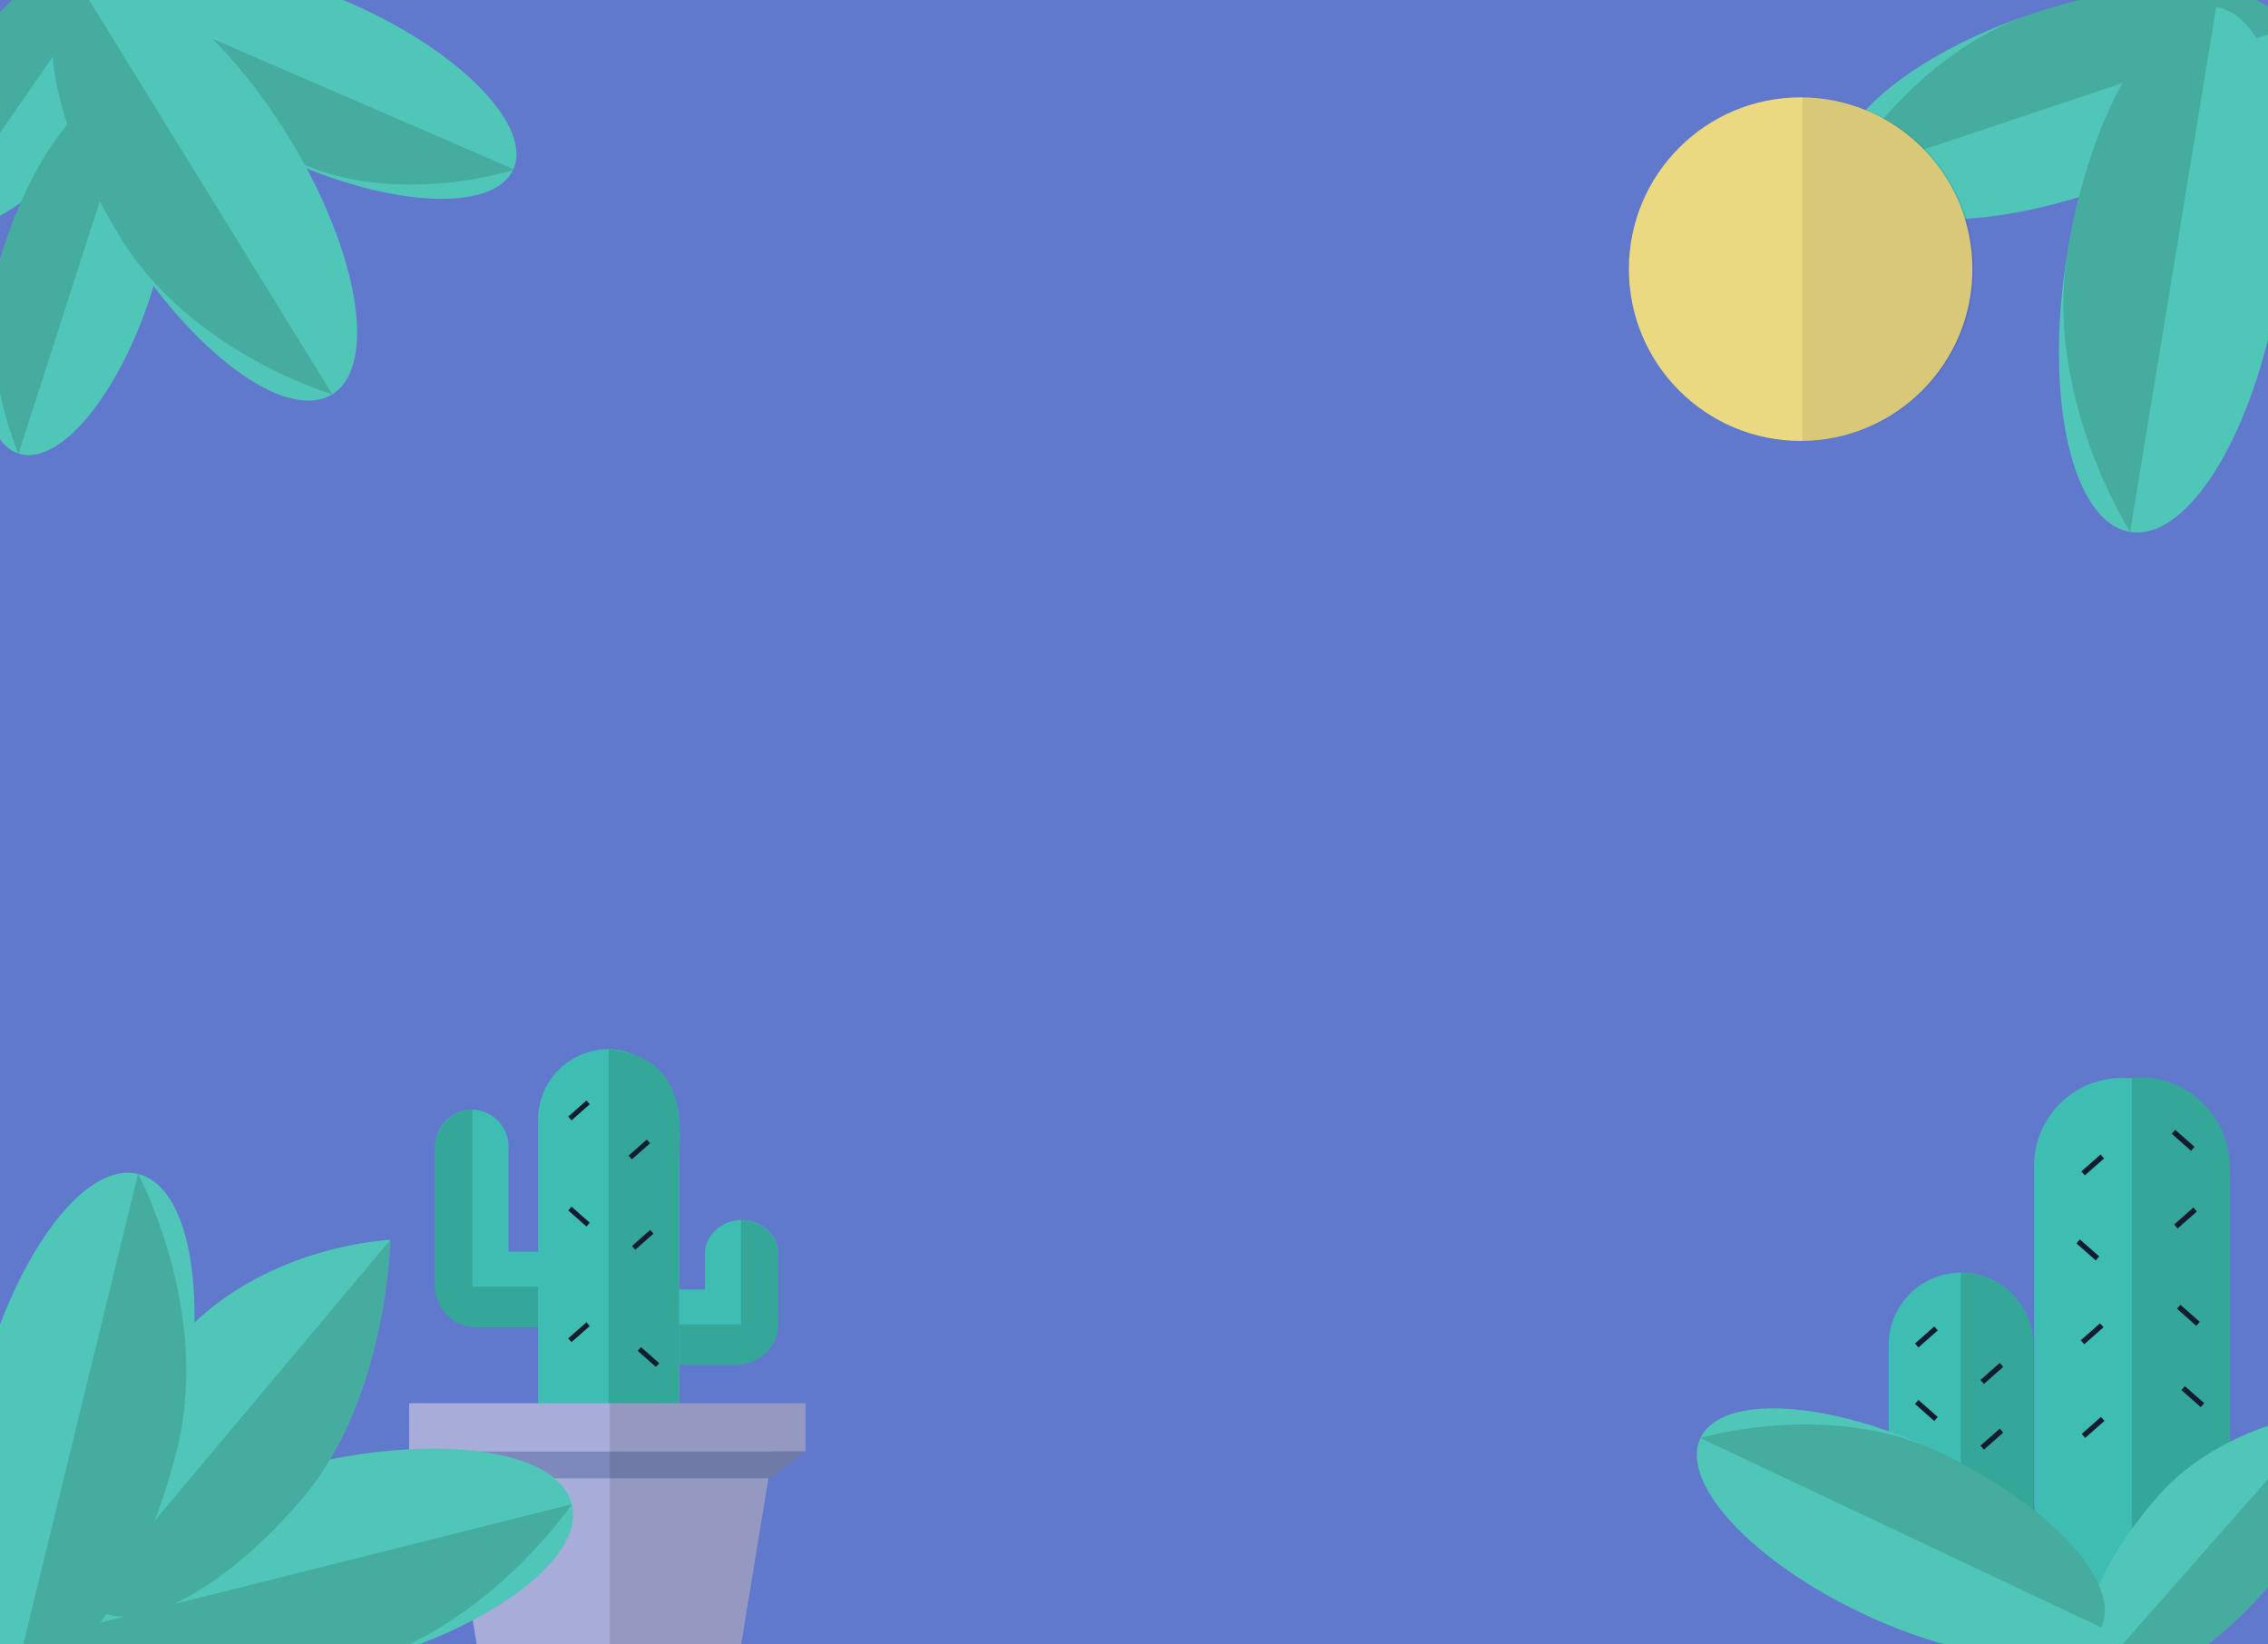 <svg xmlns="http://www.w3.org/2000/svg" viewBox="0 0 920 667"><title>javascript-tutorial-header-crop</title><g id="a14db1ed-24b0-46db-bda2-842994a6cf36" data-name="bg"><rect width="920" height="667" fill="#6179cd"/></g><g id="38cfb7e7-4cda-4ca5-90b8-e667acd99b80" data-name="Layer 1"><g id="a08f3839-516c-47f3-8c0e-19cba071a102" data-name="&lt;Group&gt;"><g id="ef93bc4a-c65b-4904-aac1-7bfed323ca52" data-name="&lt;Group&gt;"><path d="M-15.16,24C7.78-9.11,37.12-28.29,50.37-18.84s5.41,44-17.53,77.09-65.54,42.84-65.54,42.84S-38.1,57.12-15.16,24Z" fill="#4fc6b7"/></g><g id="442c6dde-f9d8-47b1-bab2-d95853954d3c" data-name="&lt;Group&gt;" opacity="0.13"><path d="M-15.16,24c-22.94,33.12-17.53,77.09-17.53,77.09L50.37-18.84C37.12-28.29,7.78-9.11-15.16,24Z"/></g></g><g id="e7a6f2d4-e63e-4235-a958-d463ca5febc7" data-name="&lt;Group&gt;"><ellipse cx="836.75" cy="41.76" rx="95.12" ry="38.33" transform="translate(29.92 267.43) rotate(-18.48)" fill="#4fc6b7"/></g><g id="8dc26d2e-4131-4705-924f-d00698f32741" data-name="&lt;Group&gt;" opacity="0.13"><path d="M824.6,5.41c-49.82,16.65-78.06,66.51-78.06,66.51L927,11.61C920.25-8.47,874.42-11.25,824.6,5.41Z"/></g><g id="4f92f0d0-7d0b-4c48-8610-be5a56b2dc1b" data-name="&lt;Group&gt;"><rect x="825.12" y="437.25" width="79.25" height="207.52" rx="35.59" ry="35.59" fill="#3ebdb2"/></g><g id="fabd13f5-dee9-45b3-977e-053dc59a6325" data-name="&lt;Group&gt;"><path d="M904.37,605.15V476.87c2-23.79-18.51-42.21-39.62-39.62V644.77A39.74,39.74,0,0,0,904.37,605.15Z" fill="#34a799"/></g><g id="130c20a6-ff44-4196-84fd-6c83dbdf4eb9" data-name="&lt;Group&gt;"><path d="M824.66,616.45v-71A29.34,29.34,0,0,0,795.4,516.2h0a29.34,29.34,0,0,0-29.26,29.26v71Z" fill="#3ebdb2"/></g><g id="ab2f121e-e7d1-4c6e-9c35-64e79274d98c" data-name="&lt;Group&gt;"><path d="M824.66,616.45v-71A29.34,29.34,0,0,0,795.4,516.2V616.45Z" fill="#34a799"/></g><g id="e5c56b38-adc8-4e4f-9dd9-2e0fcb21aceb" data-name="&lt;Group&gt;"><g id="9b085936-dfff-4e88-8d37-5fbd1997d7e9" data-name="&lt;Group&gt;"><rect x="881.33" y="492.97" width="10.44" height="2.15" transform="translate(-105.04 710.41) rotate(-41.44)" fill="#131d32"/></g><g id="cb8ff3b7-1723-42f5-b204-9c9b3e11bc3a" data-name="&lt;Group&gt;"><rect x="843.45" y="539.93" width="10.44" height="2.15" transform="translate(-145.6 697.09) rotate(-41.44)" fill="#131d32"/></g><g id="81ece9c3-4bda-407b-9ce6-e4cca3c563dd" data-name="&lt;Group&gt;"><rect x="843.84" y="577.91" width="10.44" height="2.15" transform="translate(-170.64 706.86) rotate(-41.44)" fill="#131d32"/></g><g id="da72a8a9-4177-4730-808e-a8db0ac2ff5a" data-name="&lt;Group&gt;"><rect x="776.2" y="541.23" width="10.44" height="2.15" transform="translate(-163.29 652.91) rotate(-41.44)" fill="#131d32"/></g><g id="a038ba4d-7641-4471-88f4-166599538697" data-name="&lt;Group&gt;"><rect x="845.83" y="501.75" width="2.15" height="10.44" transform="translate(-93.49 806.82) rotate(-48.59)" fill="#131d32"/></g><g id="93162b7b-f083-4cd1-9ce2-5e6c0ff5eaa7" data-name="&lt;Group&gt;"><rect x="888.42" y="561.26" width="2.15" height="10.44" transform="translate(-123.71 858.91) rotate(-48.59)" fill="#131d32"/></g><g id="7536d7dc-ff25-4e02-bb2b-26c23cfb385c" data-name="&lt;Group&gt;"><rect x="886.65" y="528.33" width="2.15" height="10.44" transform="translate(-99.64 846.37) rotate(-48.59)" fill="#131d32"/></g><g id="47799a39-beec-483b-9828-eca48ab1363d" data-name="&lt;Group&gt;"><rect x="884.5" y="457.29" width="2.15" height="10.44" transform="translate(-47.06 820.77) rotate(-48.59)" fill="#131d32"/></g><g id="1c57fea9-eb37-4b8e-972f-9a15771cadd1" data-name="&lt;Group&gt;"><rect x="780.34" y="566.87" width="2.15" height="10.44" transform="translate(-164.51 779.75) rotate(-48.59)" fill="#131d32"/></g><g id="263c41a1-d0ec-4e59-be4c-b290ce84f1d5" data-name="&lt;Group&gt;"><rect x="802.76" y="556.02" width="10.44" height="2.15" transform="translate(-166.43 674.19) rotate(-41.44)" fill="#131d32"/></g><g id="01a5de96-8534-4c7e-85f1-4cb8ca86b4b7" data-name="&lt;Group&gt;"><rect x="802.76" y="582.67" width="10.44" height="2.15" transform="translate(-184.07 680.87) rotate(-41.44)" fill="#131d32"/></g><g id="333a344e-3a6f-44e7-9f92-df453708e2d8" data-name="&lt;Group&gt;"><rect x="843.68" y="471.45" width="10.44" height="2.15" transform="translate(-100.22 680.1) rotate(-41.44)" fill="#131d32"/></g></g><circle cx="730.43" cy="109.16" r="69.68" fill="#ead981"/><path d="M731.11,39.47V178.84a69.68,69.68,0,0,0,0-139.37Z" opacity="0.08"/><g id="716ef1f6-646d-4c5e-b96e-c094ce27f3c0" data-name="&lt;Group&gt;"><g id="befbc103-e4f8-4419-999e-686b1e276cd6" data-name="&lt;Group&gt;"><ellipse cx="31.37" cy="109.91" rx="77.81" ry="31.36" transform="translate(-82.86 106.1) rotate(-72.16)" fill="#4fc6b7"/></g><g id="f802f485-64b9-4c75-b5ad-70f1f7c3d7c5" data-name="&lt;Group&gt;"><ellipse cx="130.63" cy="33.69" rx="34.31" ry="85.13" transform="translate(46.19 138.9) rotate(-65.71)" fill="#4fc6b7"/></g><g id="ed9dd4aa-b118-4752-85bb-7a0dc16b1f9e" data-name="&lt;Group&gt;" opacity="0.13"><path d="M1.52,100.3c-13.17,40.91,6,83.68,6,83.68L55.21,35.84C38.72,30.53,14.69,59.39,1.52,100.3Z"/></g><g id="8e9fc471-b2ca-4d53-9d5d-085d6b918e9c" data-name="&lt;Group&gt;" opacity="0.13"><path d="M122.9,66.59c39.88,17.26,85.85,2.2,85.85,2.2L64.35,6.28C56.81,22.33,83,49.33,122.9,66.59Z"/></g><g id="b2befe85-c948-4c20-93a5-44f50855c436" data-name="&lt;Group&gt;"><ellipse cx="82.99" cy="75.98" rx="39.75" ry="98.64" transform="translate(-27.54 54.91) rotate(-31.68)" fill="#4fc6b7"/></g><g id="ab97ae45-3dce-46cf-bffe-55d25fc96f86" data-name="&lt;Group&gt;" opacity="0.13"><path d="M49.17,96.86c28.61,46.36,85.63,63.06,85.63,63.06L31.19-8C12.5,3.57,20.55,50.5,49.17,96.86Z"/></g></g><g id="27dc7a81-a131-4e8e-a8a5-c180bca39e0d" data-name="&lt;Group&gt;"><g id="49bb1fab-3a60-414c-a0f8-92c3d65b21d4" data-name="&lt;Group&gt;"><path d="M258.19,553h36.29a15,15,0,0,0,15-15h0a15,15,0,0,0-15-15H258.19Z" fill="#3ebdb2"/></g><g id="d48e2ad5-2033-48ee-a16b-c35f1ba3ce46" data-name="&lt;Group&gt;"><path d="M315.71,537.13V508.6c0-7.56-6.69-13.75-14.87-13.75h0c-8.18,0-14.87,6.19-14.87,13.75v28.53Z" fill="#3ebdb2"/></g><g id="6fa0bfb3-4ee9-416a-91bb-65de4c685fac" data-name="&lt;Group&gt;"><path d="M315.71,538.1V508.88c0-7.72-6.79-14-15.1-14V538.1Z" fill="#34a799"/></g><g id="66701855-e426-4cf1-9de6-32c2303c10ed" data-name="&lt;Group&gt;"><path d="M255.65,553.68h42.54c9.64,0,17.53-7.42,17.53-16.49H255.65Z" fill="#34a799"/></g></g><g id="94795a18-8e2a-4c81-9d69-157e3d55c461" data-name="&lt;Group&gt;"><g id="cb47073e-7bb0-407d-9d4b-e244e629ab52" data-name="&lt;Group&gt;"><path d="M234.08,537.73H197.79a15,15,0,0,1-15-15h0a15,15,0,0,1,15-15h36.29Z" fill="#3ebdb2"/></g><g id="4f3e79d2-b573-4ae8-9b5f-27b8cfe2537a" data-name="&lt;Group&gt;"><path d="M176.56,522.85V465.11a15,15,0,0,1,14.87-15h0a15,15,0,0,1,14.87,15v57.74Z" fill="#3ebdb2"/></g><g id="a948fbc6-930c-47ef-8bf3-bc41c4de5764" data-name="&lt;Group&gt;"><path d="M176.56,523.9V465.41a15.23,15.23,0,0,1,15.1-15.27V523.9Z" fill="#34a799"/></g><g id="fcc3aaf8-55d0-4bb7-8e80-a4530b1e5f29" data-name="&lt;Group&gt;"><path d="M234.08,538.36H193.34a16.69,16.69,0,0,1-16.78-16.49h57.52Z" fill="#34a799"/></g></g><g id="6d4067f3-029a-4f62-a02a-01ad428ae872" data-name="&lt;Group&gt;"><rect x="233.59" y="546.85" width="9.86" height="2.03" transform="translate(-302.87 295.01) rotate(-41.44)" fill="#131d32"/></g><g id="84e0d936-95c9-4d59-b553-ac80077bb3a6" data-name="&lt;Group&gt;"><rect x="218.24" y="425.57" width="57.2" height="231.62" rx="28.6" ry="28.6" fill="#3ebdb2"/></g><g id="4e5cc7ba-b621-4dce-ad15-a3aa959dde6d" data-name="&lt;Group&gt;"><path d="M275.44,613V469.79c2.26-26.14-4.26-41.54-28.6-44.22V657.19C262.74,655.37,278,650.29,275.44,613Z" fill="#34a799"/></g><g id="0294ce6f-4b1e-4869-aef7-5ccd69c61034" data-name="&lt;Group&gt;"><g id="5673da4f-1a17-4ad1-8cfc-f32e0cf6bee9" data-name="&lt;Group&gt;"><rect x="255.78" y="501.88" width="9.86" height="2.03" transform="translate(-267.56 298.44) rotate(-41.44)" fill="#131d32"/></g><g id="dec57456-733e-4a8b-ab2a-92789db30dac" data-name="&lt;Group&gt;"><rect x="227.83" y="581.83" width="9.86" height="2.03" transform="translate(-327.47 299.95) rotate(-41.44)" fill="#131d32"/></g><g id="3f23d795-fb20-49d4-9aa1-2c9cac97f0ce" data-name="&lt;Group&gt;"><rect x="233.84" y="488.52" width="2.03" height="9.86" transform="translate(-290.57 343.2) rotate(-48.59)" fill="#131d32"/></g><g id="cc9a106f-6454-451d-aa74-32a7404929b0" data-name="&lt;Group&gt;"><rect x="229.92" y="539.34" width="9.86" height="2.03" transform="translate(-298.7 290.43) rotate(-41.41)" fill="#131d32"/></g><g id="f024eee6-b3aa-481a-ab4d-2bda66087351" data-name="&lt;Group&gt;"><rect x="254.42" y="465.22" width="9.86" height="2.03" transform="translate(-243.64 288.36) rotate(-41.44)" fill="#131d32"/></g><g id="df3951e7-e5e0-4103-b0d0-71997a6c3d09" data-name="&lt;Group&gt;"><rect x="229.92" y="449.39" width="9.86" height="2.03" transform="translate(-239.29 268.18) rotate(-41.44)" fill="#131d32"/></g><g id="e7bdb86f-359c-4e44-87b1-a55a72630094" data-name="&lt;Group&gt;"><rect x="256.42" y="605.56" width="9.86" height="2.03" transform="translate(-336.02 324.81) rotate(-41.44)" fill="#131d32"/></g><g id="7f844fa0-8a05-41c0-ae56-355048bdf296" data-name="&lt;Group&gt;"><rect x="262.03" y="545.48" width="2.03" height="9.86" transform="translate(-323.75 383.63) rotate(-48.59)" fill="#131d32"/></g></g><g id="9c23a175-10d0-44d2-a482-22300ea81956" data-name="&lt;Group&gt;"><g id="438b2aee-3e6d-4ef3-81d0-5b3d279978b9" data-name="&lt;Group&gt;"><polygon points="299.54 673.65 194.46 673.65 179.71 584.03 314.28 584.03 299.54 673.65" fill="#a7acd9"/></g><g id="ee447b0f-bfaa-485e-8d8d-e9355fa22cb3" data-name="&lt;Group&gt;"><polygon points="326.75 588.68 312.25 599.62 181.74 599.62 165.99 588.68 326.75 588.68" fill="#7d89bc"/></g><g id="e2c906cd-6cc1-49d8-8035-fe72f702a3e8" data-name="&lt;Group&gt;"><rect x="165.99" y="569.16" width="160.76" height="19.52" fill="#a7acd9"/></g><polygon points="247.36 569.16 247.36 673.65 299.54 673.65 311.77 599.62 312.25 599.62 326.75 588.68 326.75 569.16 247.36 569.16" opacity="0.11"/></g><g id="325ce621-f094-405e-a621-5e92b071f4d3" data-name="&lt;Group&gt;"><g id="85ecfdef-8043-4c3e-832d-d96dd6c195e5" data-name="&lt;Group&gt;"><path d="M918.41,645.52c-26.14,29.67-56.93,45-68.77,34.29s-.26-43.48,25.88-73.14,68.77-34.29,68.77-34.29S944.55,615.85,918.41,645.52Z" fill="#4fc6b7"/></g><g id="4f9d91c3-1b85-4724-8dc8-23db23d0f400" data-name="&lt;Group&gt;" opacity="0.13"><path d="M918.41,645.52c26.14-29.67,25.88-73.14,25.88-73.14L849.65,679.81C861.49,690.54,892.28,675.19,918.41,645.52Z"/></g></g><g id="845cf205-9e8c-4be3-856f-b84ff315fea5" data-name="&lt;Group&gt;"><ellipse cx="131.23" cy="635.41" rx="103.83" ry="41.84" transform="translate(-150.82 51.1) rotate(-14.1)" fill="#4fc6b7"/></g><g id="a2f4b4f1-78fa-403b-bc63-e040ac8f57fc" data-name="&lt;Group&gt;" opacity="0.13"><path d="M141.42,676c55.62-14,90.51-65.87,90.51-65.87L30.53,660.7C36.16,683.11,85.81,690,141.42,676Z"/></g><g id="4a32f6e2-4bc7-461e-90f1-6c678cd1a34c" data-name="&lt;Group&gt;"><path d="M123.28,607c-34,40.48-73.32,59.49-87.91,42.47s1.12-63.64,35.08-104.11,87.91-42.47,87.91-42.47S157.25,566.54,123.28,607Z" fill="#4fc6b7"/></g><g id="0031f65b-6af7-4921-8c60-74fc36f64f97" data-name="&lt;Group&gt;" opacity="0.13"><path d="M123.28,607c34-40.48,35.08-104.11,35.08-104.11l-123,146.58C50,666.51,89.32,647.5,123.28,607Z"/></g><g id="9001958b-4df3-45c1-bbeb-4cdd33a25791" data-name="&lt;Group&gt;"><ellipse cx="31.39" cy="577.03" rx="103.83" ry="41.84" transform="translate(-536.65 470.77) rotate(-76.29)" fill="#4fc6b7"/></g><g id="fedadf49-3cf8-4386-986a-67bcd0f70318" data-name="&lt;Group&gt;" opacity="0.13"><path d="M72,586.95c13.59-55.71-16-110.79-16-110.79L6.78,677.9C29.23,683.38,58.45,642.66,72,586.95Z"/></g><g id="aade17b9-8b10-4912-813e-857cca497890" data-name="&lt;Group&gt;"><ellipse cx="881.56" cy="109.3" rx="107.87" ry="43.47" transform="translate(630.9 961.51) rotate(-80.68)" fill="#4fc6b7"/></g><g id="e0bccc6a-302d-4d5c-b12e-dac03a12c5f0" data-name="&lt;Group&gt;" opacity="0.13"><path d="M838.66,102.26C829,161,864.08,215.74,864.08,215.74L899,2.85C875.34-1,848.31,43.47,838.66,102.26Z"/></g><g id="aa14ebcc-462d-4672-a759-0150c0a681c3" data-name="&lt;Group&gt;"><ellipse cx="771.04" cy="621.67" rx="36.23" ry="89.91" transform="translate(-120.41 1053.29) rotate(-64.71)" fill="#4fc6b7"/></g><g id="90bd8c34-4952-4d07-9f9b-6a604480c71b" data-name="&lt;Group&gt;" opacity="0.13"><path d="M786.52,588.91c-44.9-21.21-96.77-5.64-96.77-5.64l162.59,76.81C860.88,642,831.42,610.12,786.52,588.91Z"/></g></g></svg>